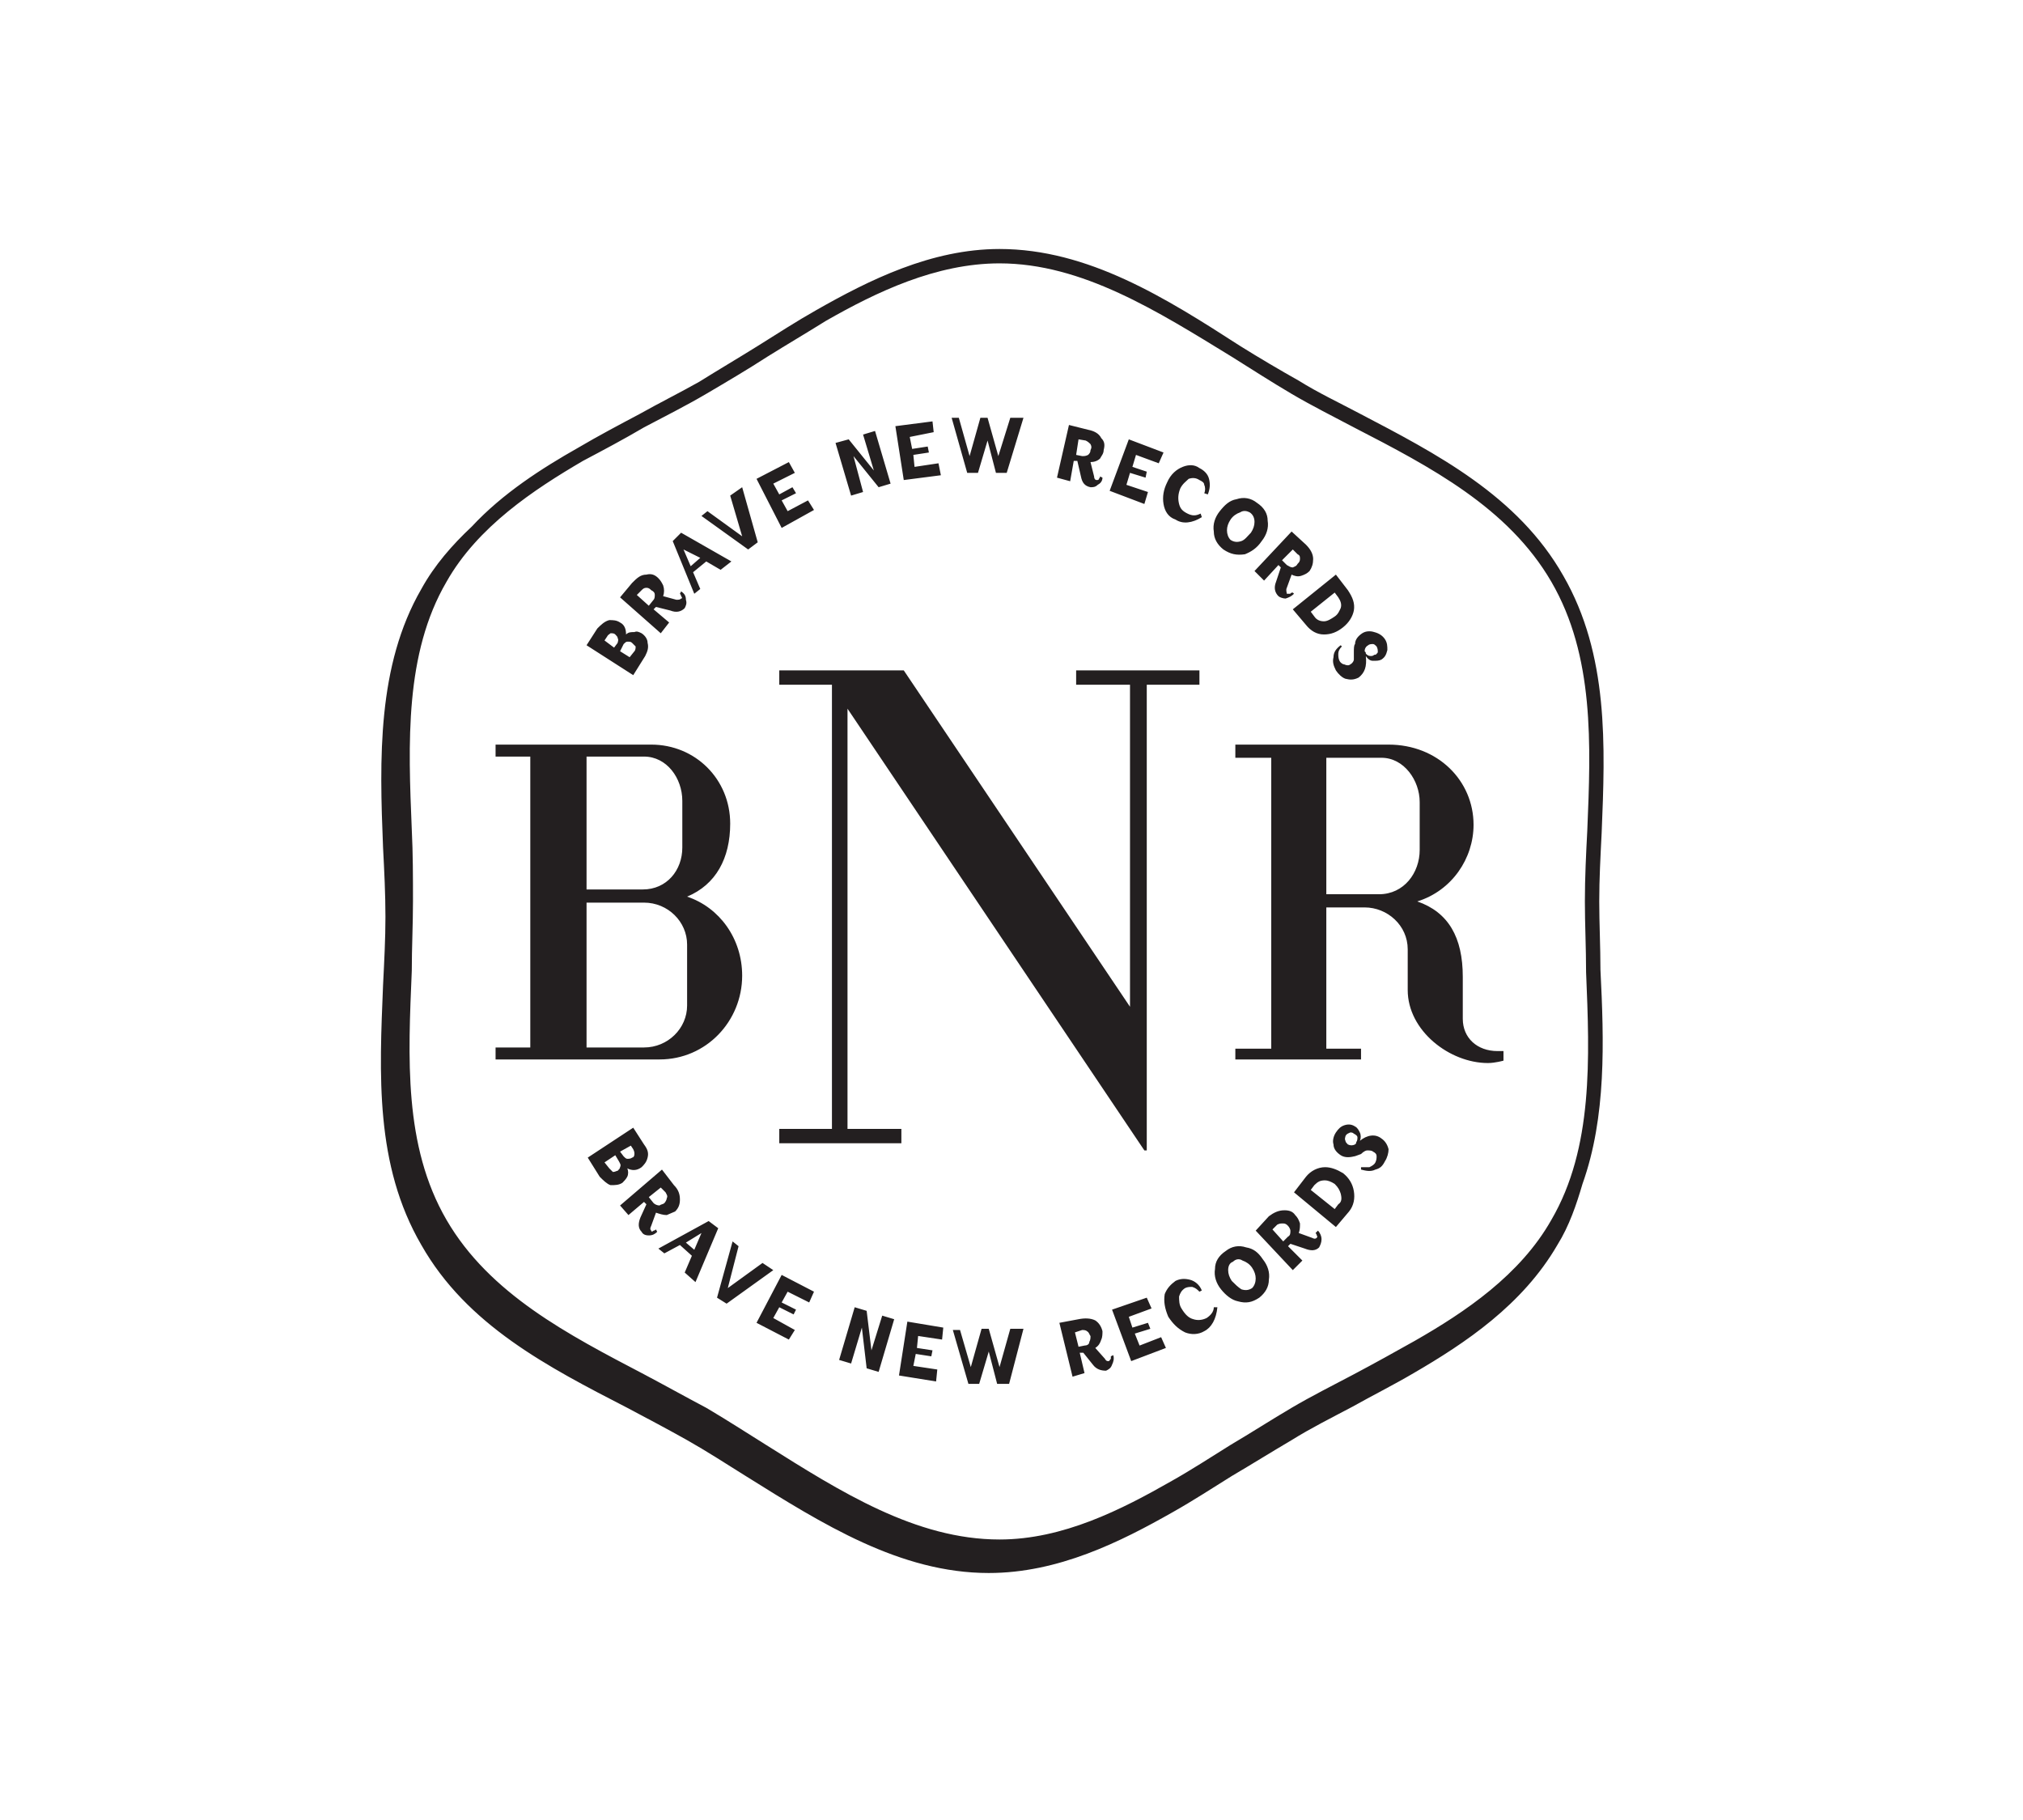 <?xml version="1.0" encoding="UTF-8" standalone="no"?>
<!DOCTYPE svg PUBLIC "-//W3C//DTD SVG 1.1//EN"
"http://www.w3.org/Graphics/SVG/1.1/DTD/svg11.dtd">


<!-- Page 1 -->
<svg x="0" y="0" width="169" height="152" viewBox="0 0 169 152" version="1.1" xmlns="http://www.w3.org/2000/svg" xmlns:xlink="http://www.w3.org/1999/xlink"
style="display: block;margin-left: auto;margin-right: auto;">
<defs>

<style type="text/css"><![CDATA[

.g1_1{
fill: #231F20;
}


]]></style>

</defs>
<path d="M0,0
L0,152
L169,152
L169,0 Z " 
fill="#FFFFFF" stroke="none" />
<path fill-rule="evenodd" d="M49,87.5L49,75.4l4.8,0c2,0,3.6,1.6,3.6,3.5l0,5.1c0,1.9,-1.6,3.5,-3.6,3.5ZM49,63.2l4.8,0c1.9,0,3.2,1.8,3.2,3.7l0,3.9c0,1.9,-1.3,3.5,-3.3,3.5l-4.7,0ZM62,81.5c0,-3.1,-1.9,-5.7,-4.6,-6.6c2.4,-1,3.6,-3.2,3.6,-6.1c0,-3.7,-2.9,-6.6,-6.6,-6.6l-13,0l0,1l2.9,0l0,24.3l-2.9,0l0,1l13.7,0c3.9,0,6.9,-3.2,6.9,-7m45.6,21.8l-0.4,0.4l-0.9,-1l0.4,-0.4c0.2,-0.1,0.3,-0.1,0.5,-0.1c0.2,0,0.3,0.1,0.4,0.2c0.1,0.1,0.2,0.3,0.2,0.4c0,0.2,0,0.4,-0.2,0.5m2.3,-0.3c0.1,0.1,0.1,0.2,0.1,0.2c0.1,0.1,0,0.2,0,0.2c-0.1,0.1,-0.2,0.1,-0.4,0L108.5,103c0.1,-0.3,0.1,-0.5,0.1,-0.8c-0.1,-0.3,-0.2,-0.5,-0.4,-0.7c-0.2,-0.3,-0.5,-0.4,-0.9,-0.4c-0.5,0,-0.9,0.2,-1.3,0.5l-1.1,1.2l3.1,3.3l0.8,-0.8l-1.2,-1.2l0.2,-0.2l1.2,0.4c0.5,0.2,0.9,0.2,1.2,-0.1c0.1,-0.2,0.2,-0.4,0.2,-0.7c0,-0.2,-0.1,-0.5,-0.3,-0.7Zm-5.3,4.6c-0.3,0.2,-0.6,0.2,-0.9,0.1c-0.3,-0.2,-0.5,-0.4,-0.8,-0.7c-0.2,-0.3,-0.3,-0.6,-0.3,-0.9c0,-0.3,0.1,-0.6,0.4,-0.7c0.2,-0.2,0.5,-0.3,0.8,-0.1c0.3,0.1,0.6,0.3,0.8,0.6c0.2,0.3,0.3,0.6,0.3,0.9c0,0.3,-0.1,0.6,-0.3,0.8m-0.5,-3.4c-0.6,-0.2,-1.2,-0.1,-1.7,0.3c-0.6,0.4,-0.9,0.9,-0.9,1.5c-0.1,0.6,0.1,1.2,0.5,1.7c0.4,0.5,0.9,0.9,1.4,1c0.7,0.2,1.2,0.1,1.8,-0.3c0.5,-0.4,0.8,-0.9,0.8,-1.5c0.1,-0.6,-0.1,-1.2,-0.5,-1.7c-0.4,-0.6,-0.8,-0.9,-1.4,-1m7.7,-3.6l-0.3,0.4l-2,-1.6L109.8,99c0.3,-0.3,0.5,-0.4,0.9,-0.4c0.2,0,0.5,0.1,0.8,0.3c0.3,0.3,0.4,0.5,0.5,0.8c0.1,0.4,0.1,0.7,-0.2,0.9M112.2,98c-0.5,-0.3,-1,-0.5,-1.5,-0.5c-0.6,0,-1.2,0.3,-1.6,0.8l-1,1.3l3.5,2.9l1.1,-1.3c0.4,-0.5,0.5,-1.1,0.4,-1.7C113,98.9,112.7,98.4,112.2,98M57.1,45.9l1.4,0.7l-0.8,0.7Zm1.4,3.3L57.9,47.8L59,46.9l1.2,0.7l0.9,-0.7L56.9,44.5l-0.7,0.7L58,49.6Zm-4.3,1.4l-1,-0.9l0.4,-0.4c0.1,-0.1,0.2,-0.2,0.4,-0.2c0.2,0,0.3,0.1,0.4,0.2c0.2,0.1,0.3,0.2,0.3,0.4c0,0.1,0,0.3,-0.1,0.4ZM55.9,52L54.6,50.9l0.2,-0.2L56,51c0.5,0.2,0.9,0.1,1.2,-0.2c0.1,-0.2,0.2,-0.4,0.1,-0.7c0,-0.3,-0.1,-0.5,-0.4,-0.7l-0.1,0.2c0.1,0.1,0.1,0.2,0.1,0.2C57,49.9,57,50,56.9,50c-0.1,0.1,-0.2,0.1,-0.4,0.1L55.4,49.8c0.1,-0.3,0.1,-0.6,0,-0.9C55.3,48.7,55.2,48.5,55,48.3C54.7,48,54.4,47.9,54,48c-0.5,0,-0.8,0.3,-1.2,0.7l-1,1.2l3.4,3Zm57.4,43.4c0,0.1,0,0.1,-0.1,0.2c-0.2,0.1,-0.4,0.1,-0.6,0c-0.1,-0.1,-0.2,-0.2,-0.2,-0.3c-0.1,-0.2,0,-0.3,0,-0.4c0.1,-0.2,0.2,-0.2,0.4,-0.3c0.1,0,0.2,0,0.3,0.1c0.2,0.1,0.3,0.2,0.3,0.3c0,0.1,0,0.3,-0.1,0.4m2.1,-0.3c-0.5,-0.4,-1.2,-0.3,-1.8,0.2c0.1,-0.2,0.1,-0.5,0,-0.7c-0.1,-0.2,-0.2,-0.4,-0.4,-0.5c-0.3,-0.2,-0.6,-0.2,-0.9,-0.1c-0.3,0.1,-0.5,0.3,-0.7,0.6c-0.2,0.3,-0.3,0.7,-0.2,1c0,0.4,0.3,0.7,0.6,0.9c0.3,0.2,0.7,0.2,1.1,0.1c0.1,0,0.3,-0.1,0.6,-0.2c0.2,-0.2,0.4,-0.3,0.5,-0.3c0.2,0,0.4,0,0.5,0.1c0.2,0.1,0.3,0.2,0.3,0.4c0,0.1,0,0.3,-0.1,0.5c-0.1,0.2,-0.3,0.3,-0.5,0.4c-0.2,0,-0.4,0,-0.7,0l0,0.2c0.4,0.1,0.8,0.2,1.2,0c0.4,-0.1,0.6,-0.3,0.8,-0.7c0.2,-0.3,0.3,-0.7,0.3,-1c-0.1,-0.4,-0.3,-0.7,-0.6,-0.9M51.8,54.4l0.3,-0.6c0.1,-0.1,0.2,-0.2,0.3,-0.2c0.2,0,0.3,0,0.4,0.1c0.1,0.1,0.2,0.2,0.3,0.3c0,0.1,0,0.3,-0.1,0.4l-0.4,0.5ZM51.6,53.7l-0.3,0.4L50.5,53.5l0.2,-0.3C50.8,53,50.9,53,51,52.9c0.2,0,0.3,0,0.4,0.1c0.1,0.1,0.2,0.2,0.2,0.3c0.1,0.2,0,0.3,0,0.4m2.3,1.1c0.2,-0.4,0.3,-0.7,0.2,-1.1c0,-0.3,-0.2,-0.6,-0.5,-0.8C53.4,52.8,53.2,52.7,53,52.8c-0.3,0,-0.5,0,-0.7,0.2c0,-0.4,-0.1,-0.8,-0.5,-1C51.5,51.8,51.2,51.8,50.9,51.8c-0.4,0.1,-0.7,0.4,-1,0.7L49,53.9l3.9,2.5ZM51.8,97.5c0,0.1,-0.1,0.2,-0.2,0.3c-0.1,0,-0.2,0.1,-0.4,0.1C51.1,97.8,51,97.7,50.9,97.6L50.5,97.1l0.9,-0.6L51.7,97c0.1,0.2,0.2,0.3,0.1,0.5m0.9,-1.8L52.9,96C53,96.2,53,96.3,53,96.4c0,0.2,-0.1,0.3,-0.2,0.3c-0.1,0.1,-0.3,0.1,-0.4,0.1c-0.1,0,-0.2,-0.1,-0.3,-0.2L51.8,96.2Zm-0.3,2.6c0.1,-0.2,0.1,-0.5,0,-0.7c0.4,0.2,0.8,0.2,1.2,-0.1c0.2,-0.2,0.4,-0.4,0.5,-0.8c0.1,-0.4,0,-0.7,-0.3,-1.1L52.9,94.2l-3.8,2.5l1,1.6c0.3,0.3,0.6,0.6,0.9,0.7c0.4,0,0.7,0,1,-0.2c0.1,-0.1,0.3,-0.3,0.4,-0.5m48.4,11.8c-0.4,0.2,-0.8,0.2,-1.1,0.1c-0.4,-0.1,-0.7,-0.4,-1,-0.9c-0.2,-0.3,-0.2,-0.7,-0.2,-1c0.1,-0.3,0.2,-0.5,0.5,-0.7c0.2,-0.1,0.4,-0.1,0.6,-0.1c0.3,0.1,0.4,0.2,0.6,0.4l0.2,-0.1c-0.2,-0.5,-0.6,-0.8,-1,-0.9C99,106.8,98.6,106.8,98.2,107c-0.4,0.3,-0.7,0.6,-0.9,1.1c-0.1,0.6,0,1.2,0.3,1.9c0.4,0.6,0.8,1,1.4,1.3c0.5,0.2,1.1,0.2,1.6,-0.1c0.6,-0.3,1,-1,1.1,-2l-0.3,0c0,0.4,-0.3,0.7,-0.6,0.9m-25.7,4.8l3.1,0.5l0.1,-1l-2,-0.3l0.2,-1l1.3,0.2l0.1,-0.5l-1.3,-0.2l0.1,-1l2,0.3l0.1,-1l-3,-0.5ZM63.2,110.5l2.7,1.4l0.5,-0.8l-1.8,-1l0.5,-0.9l1.2,0.6l0.2,-0.4l-1.2,-0.6l0.5,-0.9l1.8,0.9L68,107.9l-2.7,-1.4Zm20.3,3.7L82.6,111L82,111l-0.9,3.2l-0.9,-3.1l-0.6,0l1.3,4.5l0.9,0l0.8,-2.7l0.7,2.7l1,0L85.5,111l-1.1,0ZM72.8,112.8l-0.4,-3.3l-1,-0.3l-1.3,4.4l1,0.3l0.9,-3l0.4,3.4l1,0.3l1.3,-4.4l-1,-0.3Zm-9.1,-7.3l-2.9,2.1l0.9,-3.5l-0.5,-0.4l-1.3,4.7l0.8,0.5l3.9,-2.8ZM55.2,99.2l0.4,0.4c0.1,0.2,0.2,0.3,0.1,0.5c0,0.1,-0.1,0.3,-0.2,0.4c-0.1,0.1,-0.3,0.1,-0.4,0.2c-0.2,0,-0.4,-0.1,-0.5,-0.2L54.2,100Zm-0.6,3.6c-0.1,0.1,-0.2,0.1,-0.2,0c-0.1,-0.1,-0.1,-0.2,0,-0.4l0.4,-1.1c0.3,0.1,0.6,0.2,0.9,0.2c0.2,-0.1,0.5,-0.2,0.7,-0.3c0.3,-0.3,0.4,-0.6,0.4,-1c0,-0.4,-0.1,-0.8,-0.5,-1.2l-1,-1.3l-3.5,3l0.7,0.8l1.3,-1.1l0.2,0.2l-0.5,1.1c-0.2,0.5,-0.2,0.9,0.1,1.2c0.1,0.2,0.3,0.3,0.6,0.3c0.3,0,0.5,-0.1,0.7,-0.3l-0.1,-0.2c-0.1,0.1,-0.2,0.1,-0.2,0.1m40.6,9.6l-0.4,-1L96.1,111l-0.2,-0.5l-1.3,0.4L94.3,110l1.9,-0.7l-0.4,-0.9l-2.9,1l1.6,4.3l2.9,-1.1L97,111.7ZM58,104.4l-0.7,-0.6L58.6,103ZM59.2,102L55,104.3l0.5,0.4L56.8,104l1,0.9l-0.6,1.4l0.9,0.8L60,102.6ZM72.1,41.1l-0.8,-3l2.1,2.6l1,-0.3L73.1,36l-1,0.3l0.9,3L70.9,36.7L69.8,37l1.3,4.4Zm39.4,8.4l0.3,0.4c0.2,0.3,0.3,0.6,0.2,0.9c-0.1,0.2,-0.2,0.5,-0.5,0.7c-0.3,0.2,-0.6,0.4,-0.9,0.4c-0.3,0,-0.6,-0.1,-0.8,-0.4l-0.3,-0.4Zm-2.4,2.7c0.4,0.5,0.9,0.8,1.5,0.8c0.6,0,1.1,-0.2,1.6,-0.6C112.7,52,113,51.5,113.1,51c0.1,-0.6,-0.1,-1.1,-0.5,-1.7l-1,-1.3L108,50.9ZM63.3,45.3L62,40.7l-1,0.7l1,3.4L59.1,42.7l-0.5,0.4l3.9,2.8ZM95.9,41.1L94.1,40.5l0.3,-1l1.3,0.4l0.1,-0.5L94.6,39l0.3,-1l1.9,0.7l0.4,-0.9L94.3,36.7L92.7,41l2.9,1.1ZM108,45.9l0.4,0.4c0.2,0.1,0.2,0.2,0.2,0.4c0,0.2,-0.1,0.3,-0.2,0.4c-0.1,0.2,-0.2,0.2,-0.4,0.3c-0.2,0,-0.3,-0.1,-0.5,-0.2l-0.4,-0.4Zm-2.4,2.6l1.2,-1.3l0.2,0.2l-0.4,1.2c-0.2,0.5,-0.1,0.9,0.2,1.2c0.1,0.1,0.4,0.2,0.6,0.2c0.3,-0.1,0.5,-0.2,0.7,-0.4L108,49.5c-0.2,0,-0.2,0.1,-0.2,0.1c-0.1,0,-0.2,0,-0.3,0c0,-0.1,-0.1,-0.3,0,-0.5L107.9,48c0.2,0.1,0.5,0.2,0.8,0.1c0.3,-0.1,0.5,-0.2,0.7,-0.4c0.2,-0.3,0.3,-0.6,0.3,-1c0,-0.4,-0.2,-0.8,-0.6,-1.2l-1.2,-1.1l-3.1,3.3Zm9.6,26.2l-4.4,0l0,-11.4l4.6,0c1.9,0,3.2,1.9,3.2,3.7l0,4c0,1.9,-1.3,3.7,-3.4,3.7m7,10.4l0,-3.5c0,-3.3,-1.2,-5.4,-3.8,-6.3c2.9,-0.9,4.7,-3.6,4.7,-6.4c0,-3.7,-3,-6.7,-7.1,-6.7l-12.8,0l0,1.1l3,0l0,24.3l-3,0l0,0.9l10.5,0l0,-0.9l-2.9,0l0,-11.8l3.2,0c1.9,0,3.6,1.5,3.6,3.5l0,3.4c0,3.4,3.5,6.1,6.7,6.1c0.6,0,1.3,-0.2,1.3,-0.2l0,-0.8l-0.5,0c-1.7,0,-2.9,-1.1,-2.9,-2.7M102.8,43.4c0.2,-0.3,0.5,-0.5,0.8,-0.6c0.3,-0.2,0.6,-0.1,0.8,0c0.3,0.2,0.4,0.5,0.4,0.8c0,0.3,-0.1,0.6,-0.3,0.9c-0.3,0.3,-0.5,0.6,-0.8,0.7c-0.3,0.1,-0.6,0.1,-0.9,-0.1c-0.2,-0.2,-0.3,-0.5,-0.3,-0.8c0,-0.3,0.1,-0.6,0.3,-0.9m-0.6,2.5c0.6,0.4,1.1,0.5,1.8,0.4c0.5,-0.2,1,-0.5,1.4,-1.1c0.4,-0.5,0.6,-1.1,0.5,-1.7c0,-0.6,-0.3,-1.1,-0.9,-1.5c-0.5,-0.4,-1.1,-0.5,-1.7,-0.3c-0.6,0.1,-1,0.5,-1.4,1c-0.4,0.5,-0.6,1.1,-0.5,1.7c0,0.6,0.3,1.1,0.8,1.5m-4,-2.5c0.6,0.4,1.4,0.3,2.2,-0.2l-0.1,-0.3c-0.4,0.2,-0.7,0.2,-1.1,0C98.8,42.7,98.6,42.5,98.5,42.1c-0.1,-0.4,-0.1,-0.8,0.1,-1.3c0.2,-0.4,0.5,-0.6,0.7,-0.8c0.3,-0.1,0.6,-0.1,0.9,0.1c0.2,0.1,0.4,0.2,0.4,0.4c0.1,0.2,0.1,0.5,0,0.7l0.3,0.1c0.2,-0.5,0.2,-0.9,0.1,-1.3c-0.1,-0.4,-0.4,-0.7,-0.8,-0.9C99.8,38.8,99.3,38.8,98.8,39c-0.5,0.2,-1,0.6,-1.3,1.3c-0.3,0.6,-0.4,1.2,-0.3,1.8c0.1,0.6,0.4,1.1,1,1.3M90.1,36.7l0.6,0.1c0.2,0.1,0.3,0.2,0.4,0.3c0.1,0.2,0.1,0.3,0,0.5c0,0.2,-0.1,0.3,-0.2,0.4c-0.2,0.1,-0.3,0.1,-0.5,0.1L89.9,38Zm-0.4,1.8l0.3,0l0.3,1.3c0.1,0.5,0.3,0.8,0.8,0.9c0.2,0,0.4,0,0.6,-0.2c0.2,-0.1,0.4,-0.3,0.4,-0.6L91.9,39.8c0,0.1,-0.1,0.2,-0.1,0.2c0,0.1,-0.1,0.1,-0.2,0.1c-0.1,0,-0.2,-0.1,-0.2,-0.3L91.1,38.6c0.3,0,0.6,-0.1,0.8,-0.3c0.1,-0.2,0.3,-0.4,0.3,-0.7c0.1,-0.4,0.1,-0.7,-0.2,-1C91.8,36.2,91.4,36,90.9,35.9L89.3,35.5l-1,4.4l1.1,0.3Zm42.8,42.7c0.3,7.2,0.6,14.7,-2.9,20.7c-2.6,4.6,-7.2,7.7,-11.4,10.1c-1.6,0.9,-3.4,1.9,-5.1,2.8c-1.7,0.9,-3.5,1.8,-5.2,2.8c-1.7,1,-3.4,2.1,-5.1,3.1c-1.6,1,-3.3,2.1,-4.9,3c-4.2,2.4,-9.1,4.9,-14.4,4.9c-7,0,-13.3,-4,-19.5,-7.9c-1.6,-1,-3.3,-2.1,-5,-3.1c-1.7,-0.9,-3.5,-1.9,-5.2,-2.8C47.5,111.5,40.9,108.1,37.3,101.9C33.7,95.7,34.1,88.3,34.4,81.1c0,-1.9,0.1,-3.9,0.1,-5.8c0,-2,0,-4,-0.1,-6C34.1,62.1,33.8,54.6,37.3,48.6C39.9,44,44.6,40.9,48.7,38.5c1.7,-0.9,3.4,-1.8,5.1,-2.8c1.7,-0.9,3.5,-1.8,5.2,-2.8c1.7,-1,3.4,-2,5.1,-3.1c1.6,-1,3.3,-2,4.9,-3C73.2,24.4,78.2,22,83.5,22c6.9,0,13.2,4,19.4,7.8c1.6,1,3.3,2.1,5,3.1c1.7,1,3.5,1.9,5.2,2.8c6.4,3.3,12.9,6.7,16.5,12.9c3.6,6.2,3.3,13.6,3,20.8c-0.1,1.9,-0.2,3.9,-0.2,5.9c0,1.9,0.1,3.9,0.1,5.9m1.1,-5.9c0,-1.9,0.1,-3.7,0.2,-5.7c0.3,-7.3,0.6,-14.9,-3.2,-21.5C126.8,41.4,120,37.9,113.5,34.5c-1.7,-0.9,-3.4,-1.7,-5,-2.7c-1.6,-0.9,-3.3,-1.9,-4.9,-2.9C97.4,24.9,90.9,20.8,83.5,20.8c-5.7,0,-10.9,2.6,-15.3,5.1c-1.6,0.9,-3.3,2,-4.9,3c-1.6,1,-3.3,2,-4.9,3c-1.6,0.9,-3.4,1.8,-5,2.7c-1.7,0.9,-3.4,1.8,-5.1,2.8c-3,1.7,-6.3,3.8,-8.9,6.6c-1.6,1.5,-3.1,3.2,-4.2,5.2C31.5,55.6,31.7,63.4,32,70.8c0.1,1.9,0.2,3.9,0.2,5.8c0,1.8,-0.1,3.7,-0.2,5.7c-0.3,7.4,-0.7,15,3.2,21.7c3.8,6.7,10.6,10.2,17.2,13.6c1.7,0.9,3.4,1.8,5,2.7c1.6,0.9,3.3,2,4.9,3c6.4,4,12.9,8.1,20.3,8.1c5.8,0,11,-2.6,15.4,-5.1c1.6,-0.9,3.3,-2,4.9,-3c1.7,-1,3.3,-2,5,-3c1.6,-1,3.4,-1.9,5.1,-2.8c1.6,-0.9,3.4,-1.8,5.1,-2.8c4.3,-2.5,9.1,-5.7,12,-10.7c1,-1.6,1.6,-3.4,2.1,-5.1C134.2,93.3,134,87,133.7,81c0,-1.9,-0.1,-3.9,-0.1,-5.7M91,112.1c0,0.2,-0.2,0.3,-0.4,0.3l-0.5,0.1l-0.3,-1.2l0.6,-0.2c0.1,0,0.3,0,0.4,0.1c0.2,0.1,0.2,0.3,0.3,0.4c0,0.2,0,0.3,-0.1,0.5m1.8,1.2c0,0.1,0,0.2,0,0.2c-0.1,0.1,-0.1,0.2,-0.2,0.2c-0.1,0,-0.2,0,-0.3,-0.2l-0.8,-0.9c0.3,-0.2,0.4,-0.4,0.5,-0.7c0.1,-0.2,0.1,-0.5,0.1,-0.7c-0.1,-0.4,-0.3,-0.7,-0.6,-0.9c-0.4,-0.2,-0.9,-0.2,-1.4,-0.1l-1.6,0.3l1.1,4.5l1,-0.3L90.2,113l0.3,0l0.8,1c0.3,0.4,0.7,0.5,1.1,0.5c0.2,-0.1,0.4,-0.2,0.5,-0.5c0.1,-0.2,0.2,-0.5,0.1,-0.8ZM68,42.6L67.5,41.8l-1.7,0.9L65.3,41.8l1.2,-0.6L66.2,40.7l-1.1,0.6L64.6,40.4l1.8,-0.9L65.9,38.6L63.2,40l2.1,4.1ZM65.1,57.2l4.4,0l0,37.1l-4.4,0l0,1.2l10.2,0l0,-1.2l-4.5,0l0,-35.1L95.6,96.1l0.2,0l0,-38.9l4.4,0l0,-1.2L89.9,56l0,1.2l4.5,0l0,26.9L75.5,56L65.1,56Zm49.2,-3.3c0.1,-0.1,0.3,-0.1,0.4,-0.1c0.1,0,0.2,0.1,0.3,0.2c0.1,0.2,0.1,0.3,0.1,0.5c-0.1,0.1,-0.1,0.2,-0.3,0.2c-0.1,0.1,-0.2,0.1,-0.3,0.1c-0.2,0,-0.3,-0.1,-0.4,-0.2c0,-0.1,0,-0.1,-0.1,-0.2c0,-0.2,0.1,-0.4,0.3,-0.5m-1.5,1.6c-0.1,0.1,-0.3,0.1,-0.5,0c-0.1,0,-0.3,-0.1,-0.4,-0.3c-0.1,-0.2,-0.1,-0.4,-0.1,-0.6c0,-0.2,0.1,-0.4,0.3,-0.6L112,53.9c-0.4,0.3,-0.6,0.6,-0.6,1c-0.1,0.4,0,0.7,0.2,1.1c0.2,0.3,0.5,0.6,0.8,0.7c0.4,0.1,0.7,0.1,1.1,-0.1c0.5,-0.4,0.7,-0.9,0.6,-1.8c0.2,0.3,0.4,0.4,0.6,0.4c0.3,0,0.5,0,0.7,-0.1c0.3,-0.2,0.4,-0.4,0.5,-0.8c0,-0.3,0,-0.6,-0.2,-0.9c-0.2,-0.3,-0.5,-0.5,-0.9,-0.6c-0.3,-0.1,-0.7,-0.1,-1,0.1c-0.3,0.2,-0.6,0.5,-0.6,0.9c-0.1,0.1,-0.1,0.4,-0.1,0.7c0,0.2,0,0.4,0,0.6c0,0.1,-0.1,0.3,-0.3,0.4M81.7,39.5l0.8,-2.7l0.7,2.7l0.9,0l1.4,-4.6l-1.1,0l-1,3.2L82.5,34.9l-0.6,0L81,38.1L80.1,34.9l-0.6,0l1.3,4.6Zm-3.1,0.2l-0.2,-1l-2,0.3L76.3,38l1.3,-0.2L77.5,37.3l-1.3,0.2L76,36.5l2,-0.4L77.9,35.2l-3.1,0.4l0.7,4.5Z" class="g1_1" />

</svg>
